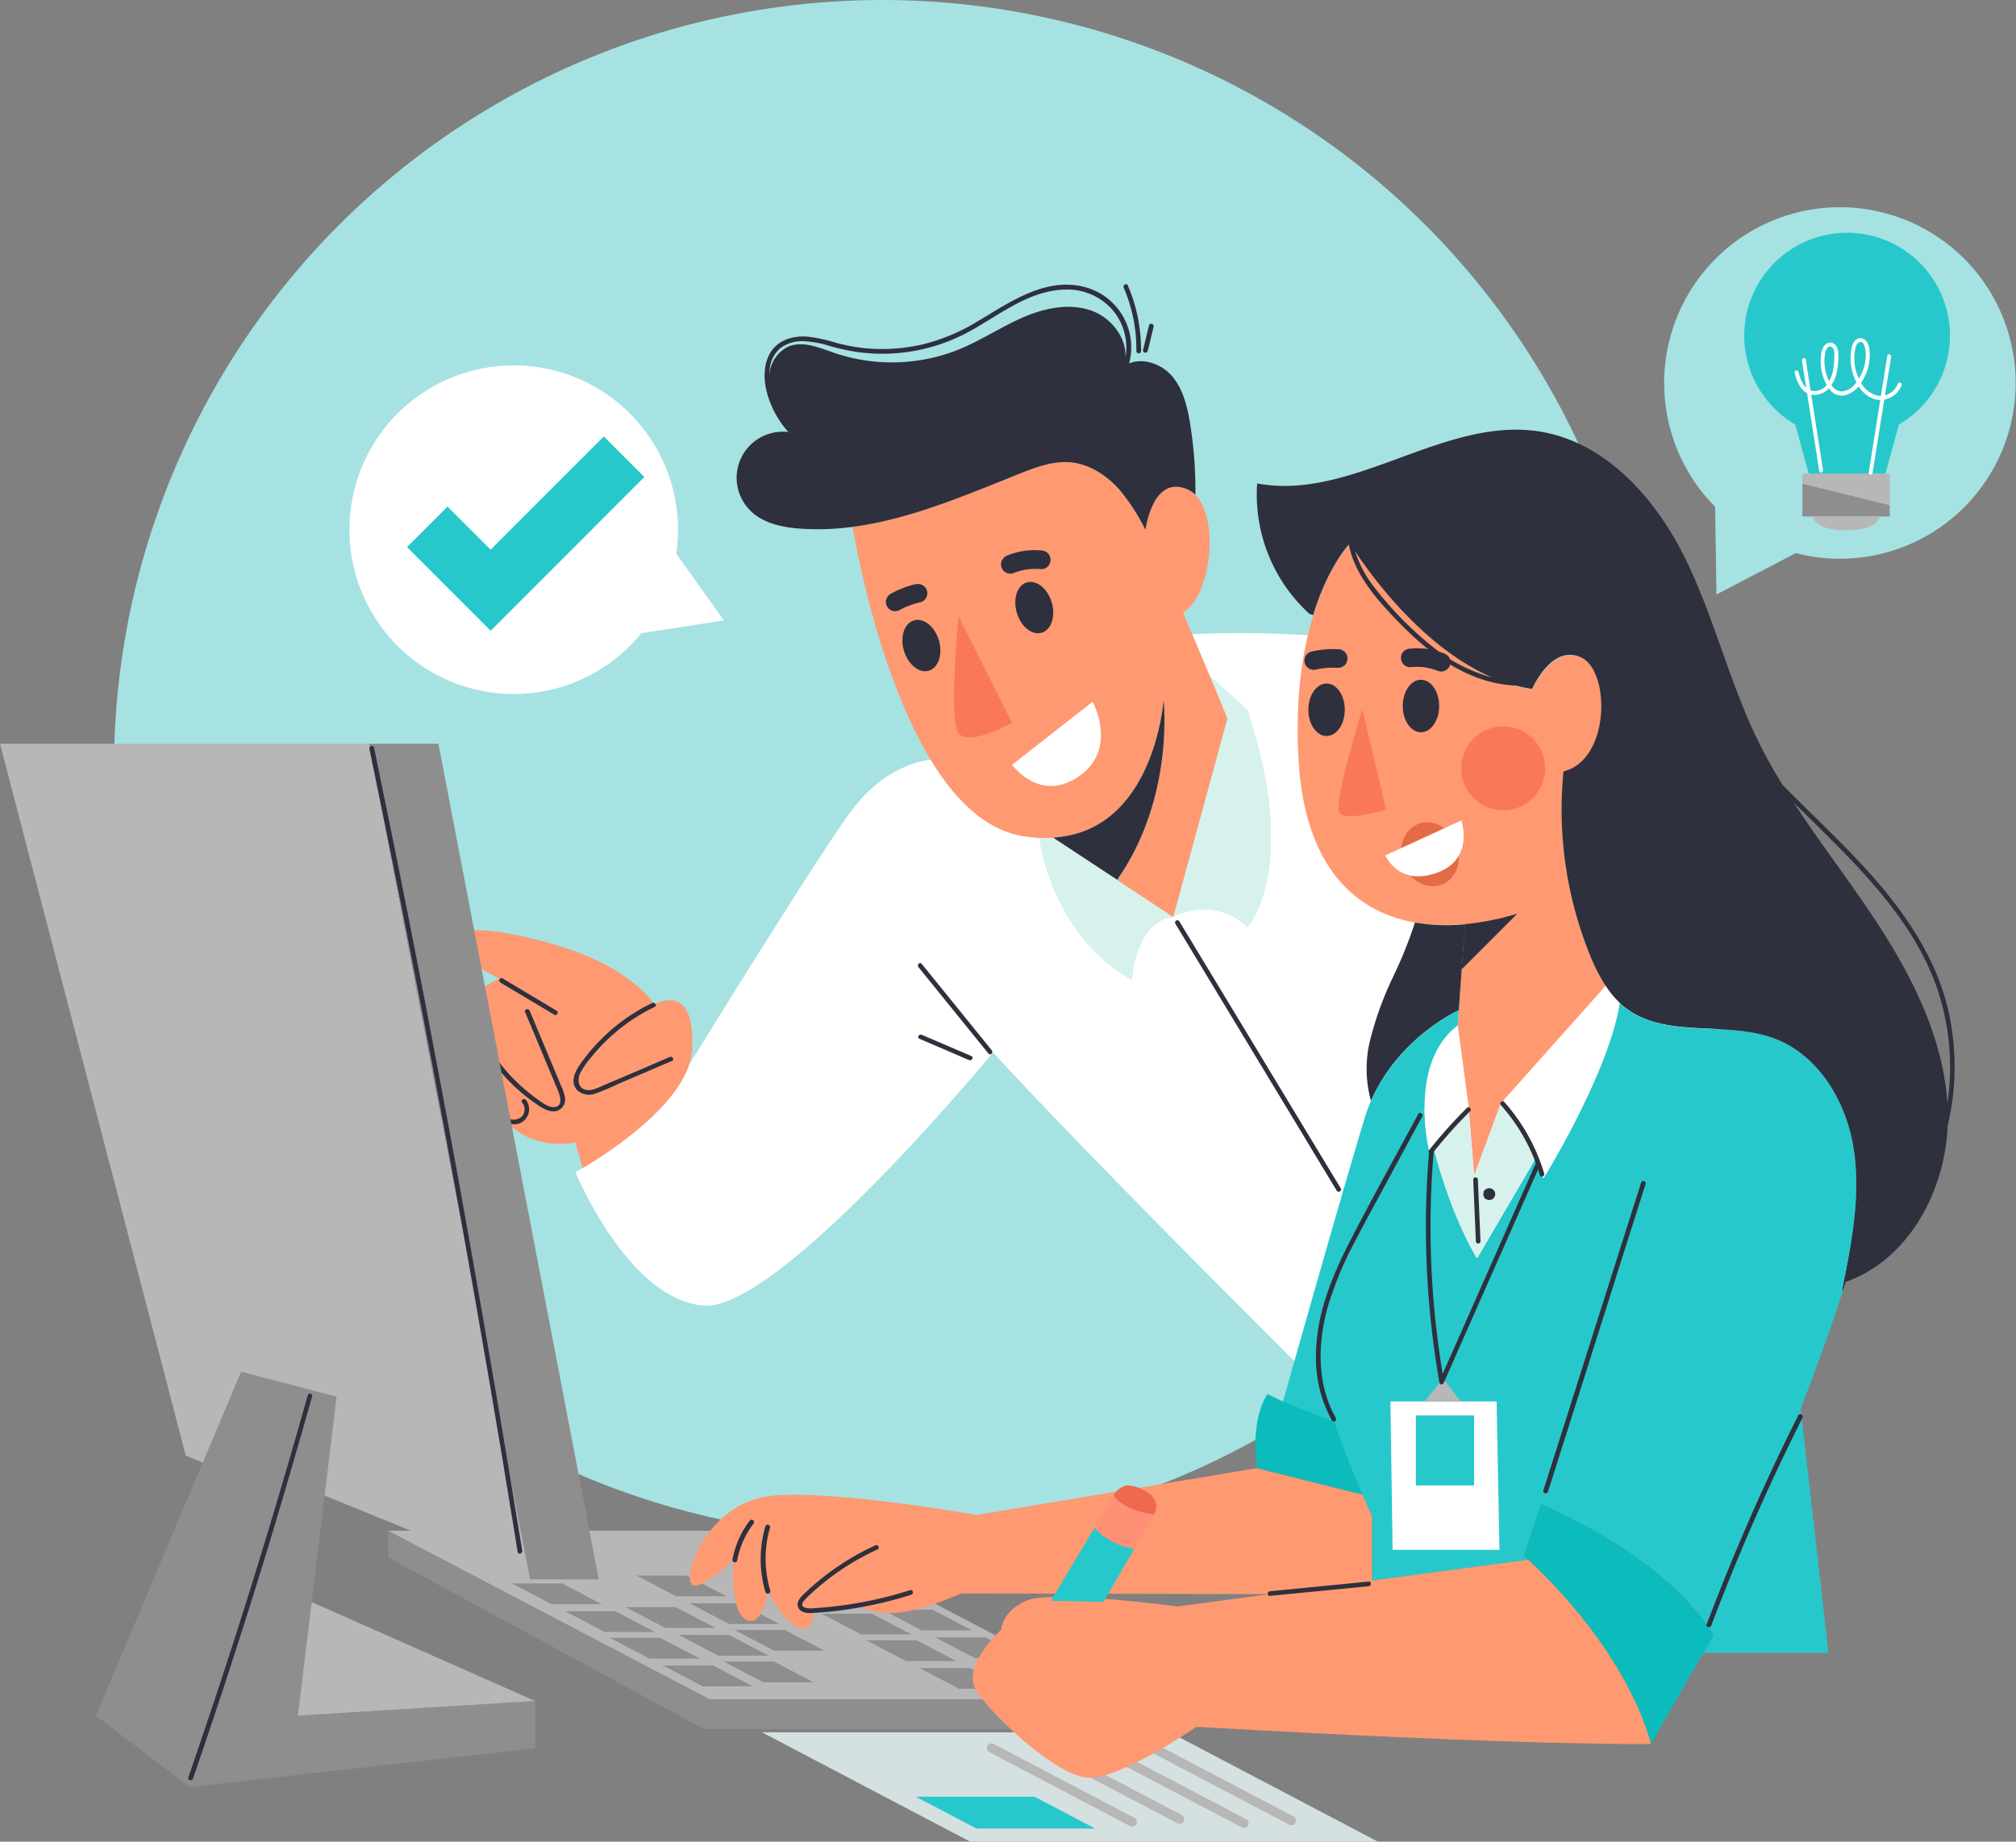 <svg xmlns="http://www.w3.org/2000/svg" viewBox="0 0 434.64 397.02"><rect x="0" y="0" width="434.64" height="397.02" fill="#808080" stroke="none"/><defs><style>.cls-1{fill:#a6e2e2;}.cls-2{fill:#fff;}.cls-3{fill:#d7f2ed;}.cls-4{fill:#2e303d;}.cls-5{fill:#ff9971;}.cls-6{fill:#f9785a;}.cls-7{fill:#8e8e8e;}.cls-8{fill:#b7b7b7;}.cls-9{fill:#d5e0e0;}.cls-10{fill:#27c8cc;}.cls-11{fill:#e56b45;}.cls-12{fill:#0cbcbc;}.cls-13{fill:#ed694f;}.cls-14{fill:#ff9076;}</style></defs><title>heromentoring</title><g id="OBJECTS"><circle class="cls-1" cx="190.2" cy="165.63" r="165.63"/><path class="cls-2" d="M247.05,280s-46.17,56-62.5,54.57S157,305.81,157,305.81s.56-.3,1.51-.87c4.78-2.82,19.48-12.16,22.92-22.13,3.33-5.41,27.55-44.68,34.92-54.7,7.93-10.77,17.26-11.19,17.26-11.19,5.26,8.65,11.9,15.23,20.13,16.47a32.53,32.53,0,0,0,3.28.33c.5,3.52,3.81,21.48,19.94,30.67,0,0,.62-12.51,8.89-13.62,0,0,8.76-4.8,16,2.22,0,0,11.46-12.3,0-46.84l-8.18-7.4h0l-3.75-8.92s41.85-2.09,51.53,6.88,71.6,90.9,71.6,90.9L323,357.53S268.38,303.37,247.05,280Z" transform="translate(-32.94 -53.13)"/><path class="cls-3" d="M301.87,206.15c11.46,34.54,0,46.84,0,46.84-7.23-7-16-2.22-16-2.22L297.56,208l-3.87-9.2Z" transform="translate(-32.94 -53.13)"/><path class="cls-3" d="M273.77,242.78l12.11,8c-8.27,1.11-8.89,13.62-8.89,13.62-16.13-9.19-19.44-27.15-19.94-30.67a26.25,26.25,0,0,0,2.95,0Z" transform="translate(-32.94 -53.13)"/><path class="cls-4" d="M246.77,279.56q-7.56-9.31-15.11-18.65c-.41-.5-1.11.21-.71.71q7.56,9.33,15.11,18.65C246.47,280.77,247.17,280.06,246.77,279.56Z" transform="translate(-32.94 -53.13)"/><path class="cls-4" d="M242.36,280.79l-10.7-4.59c-.59-.25-1.1.61-.51.86l10.7,4.59C242.44,281.9,243,281,242.36,280.79Z" transform="translate(-32.94 -53.13)"/><path class="cls-4" d="M322,309.31l-13.6-22.5-13.54-22.4-7.68-12.69a.5.5,0,0,0-.86.5l13.61,22.5q6.77,11.2,13.54,22.4,3.82,6.35,7.67,12.69C321.44,310.36,322.31,309.86,322,309.31Z" transform="translate(-32.94 -53.13)"/><path class="cls-5" d="M182.19,279.12a12.72,12.72,0,0,1-.73,3.69c-3.44,10-18.14,19.31-22.92,22.13L157,299.41s-7.75,1.74-13.42-3.17a2,2,0,0,1-.67.73,4.52,4.52,0,0,1-2.75.41,22.5,22.5,0,0,1-11.76-4.64,11.1,11.1,0,0,1-4.33-6,5.77,5.77,0,0,1,2.43-6.24,7.14,7.14,0,0,1-.15-1.13,7.91,7.91,0,0,1,2.6-5.77,21.21,21.21,0,0,1,5-3.39l.06-.25a7.32,7.32,0,0,1,2.81-3.77,20.57,20.57,0,0,1,3.8-2.08c-6.41-3.3-12.56-7-11.94-8.6,1.25-3.33,14.38-2.15,27.66,2.5S174,269.59,174,269.59C178.08,267.76,182.6,268.12,182.19,279.12Z" transform="translate(-32.94 -53.13)"/><path class="cls-4" d="M177.33,281,168,285l-4.7,2c-1.28.55-2.85,1.45-4.3,1s-1.57-2.22-1-3.47a17.78,17.78,0,0,1,2.39-3.46,39.63,39.63,0,0,1,5.72-5.79,39.13,39.13,0,0,1,7.95-5.07c.58-.28.08-1.14-.5-.86a40.26,40.26,0,0,0-14.14,11.33c-1.46,1.87-4.23,5.17-2,7.51a3.81,3.81,0,0,0,3.93.66,48,48,0,0,0,4.75-2l11.69-5C178.42,281.61,177.91,280.75,177.33,281Z" transform="translate(-32.94 -53.13)"/><path class="cls-4" d="M152.93,271l-11.64-6.95c-.55-.33-1,.54-.5.87l11.64,6.95C153,272.21,153.48,271.34,152.93,271Z" transform="translate(-32.94 -53.13)"/><path class="cls-4" d="M154.74,289.75a9.58,9.58,0,0,0-.9-2.69c-.39-1-.79-1.91-1.19-2.87q-2.76-6.58-5.51-13.18c-.25-.58-1.21-.33-1,.27q2.24,5.33,4.46,10.66l2.25,5.38c.46,1.09,1.86,4-.16,4.43-1.42.32-3.08-1.1-4.15-1.85A36.38,36.38,0,0,1,145,287a37,37,0,0,1-5.85-6.88,36.14,36.14,0,0,1-4.35-9.21c-.19-.61-1.15-.35-1,.27a37.4,37.4,0,0,0,14.2,19.54c1.25.88,2.74,2,4.34,2A2.54,2.54,0,0,0,154.74,289.75Z" transform="translate(-32.94 -53.13)"/><path class="cls-4" d="M146.34,290.27c-.38-.51-1.25,0-.86.51a2.29,2.29,0,0,1,0,3,2.55,2.55,0,0,1-3,.41,13.89,13.89,0,0,1-2.79-1.9c-.91-.72-1.81-1.46-2.69-2.21a77.85,77.85,0,0,1-9.57-9.9c-.4-.5-1.11.21-.71.7a77.22,77.22,0,0,0,8.73,9.17c1.54,1.36,3.13,2.67,4.78,3.91,1.45,1.08,3.34,2.11,5.12,1.14A3.25,3.25,0,0,0,146.34,290.27Z" transform="translate(-32.94 -53.13)"/><path class="cls-5" d="M297.56,208l-11.68,42.82-12.11-8c12.46-17.7,10-38.72,10-38.72s-1.94,28.31-23.8,29.64a26.25,26.25,0,0,1-2.95,0,32.53,32.53,0,0,1-3.28-.33c-8.23-1.24-14.87-7.82-20.13-16.47-10.45-17.18-15.5-42.48-16.87-50.25,12.31-1.61,24.27-6.78,35.95-11.44,3.61-1.44,7.42-2.87,11.29-2.44s7.51,2.79,10.17,5.76a43.54,43.54,0,0,1,5.71,8.76c.46-2.82,2.37-11.28,8.77-8.84a5.59,5.59,0,0,1,2,1.3c5.31,5.36,3.36,22-2.66,25.39l2,4.66,3.75,8.92h0Z" transform="translate(-32.94 -53.13)"/><path class="cls-4" d="M283.8,204.06s2.43,21-10,38.72L260,233.7C281.86,232.37,283.8,204.06,283.8,204.06Z" transform="translate(-32.94 -53.13)"/><path class="cls-4" d="M289.55,144.65c-.59-3.76-1.51-7.67-4-10.53-2.25-2.55-6.13-3.91-9.18-2.65A13.42,13.42,0,0,0,266.76,115c-8.48-2.21-16.23,3.37-23.11,7.44a41.82,41.82,0,0,1-11.7,4.91,38.54,38.54,0,0,1-12.44.85,40,40,0,0,1-6.25-1.15,34,34,0,0,0-6.22-1.35c-3.53-.28-7.12,1-8.54,4.5-1.32,3.22-.64,7,.64,10.07a20.79,20.79,0,0,0,3.77,6,9.94,9.94,0,0,0-8.07,17.06c2.75,2.63,6.73,3.47,10.52,3.75a55,55,0,0,0,11.41-.38c12.31-1.61,24.27-6.78,35.95-11.44,3.61-1.44,7.42-2.87,11.29-2.44s7.51,2.79,10.17,5.76a43.54,43.54,0,0,1,5.71,8.76c.46-2.82,2.37-11.28,8.77-8.84a5.59,5.59,0,0,1,2,1.3A89.08,89.08,0,0,0,289.55,144.65Zm-21.23-24.53c-4.78-1.72-10.14-.6-14.8,1.42s-8.92,4.87-13.6,6.82a38.71,38.71,0,0,1-27.13.84c-3.24-1.12-6.78-2.68-9.93-1.34a7.36,7.36,0,0,0-4.06,6.29,10.9,10.9,0,0,1,.13-1.8,6.75,6.75,0,0,1,2.25-4.17,7.79,7.79,0,0,1,5-1.5,23,23,0,0,1,6,1.14,46.09,46.09,0,0,0,5.83,1.23,39.14,39.14,0,0,0,22.53-3.74c7.09-3.55,13.58-9.49,21.9-9.75a13,13,0,0,1,9.89,3.87,12.49,12.49,0,0,1,3.33,10.3c0,.13-.05.26-.07.39C275.79,125.85,272.47,121.63,268.32,120.12Z" transform="translate(-32.94 -53.13)"/><path class="cls-2" d="M268.51,204.4s5.56,10.16-2.92,16.06S251.13,218,251.13,218Z" transform="translate(-32.94 -53.13)"/><path class="cls-6" d="M239.6,186l11.53,22.94s-9.38,5.28-11.53,2.22S239.6,186,239.6,186Z" transform="translate(-32.94 -53.13)"/><path class="cls-4" d="M235.36,191.17c.88,3-.09,5.92-2.17,6.54s-4.48-1.32-5.37-4.31.09-5.92,2.17-6.53S234.47,188.18,235.36,191.17Z" transform="translate(-32.94 -53.13)"/><path class="cls-4" d="M259.69,183c.88,3-.09,5.91-2.17,6.53s-4.48-1.32-5.36-4.31.08-5.92,2.16-6.53S258.8,180,259.69,183Z" transform="translate(-32.94 -53.13)"/><path class="cls-4" d="M230.3,179.06a21.48,21.48,0,0,0-5.43,2.14,2,2,0,0,0-.64,2.75,2,2,0,0,0,2.76.64c.42-.23.85-.44,1.29-.64a18.48,18.48,0,0,1,3.15-1,2,2,0,0,0-1.13-3.84Z" transform="translate(-32.94 -53.13)"/><path class="cls-4" d="M258.8,172.33a2.32,2.32,0,0,0-1.41-.54,15.4,15.4,0,0,0-7.2,1.06,2.19,2.19,0,0,0-1.19,1,2.06,2.06,0,0,0-.16,1.52,2,2,0,0,0,2.49,1.35,13.73,13.73,0,0,1,2.88-.82,14.22,14.22,0,0,1,3.26-.08,2,2,0,0,0,1.42-.63,2,2,0,0,0-.09-2.83Z" transform="translate(-32.94 -53.13)"/><path class="cls-4" d="M276.08,114.65c-.26-.59-1.12-.08-.87.51a33.5,33.5,0,0,1,2.73,13.65.5.5,0,0,0,1,0A34.82,34.82,0,0,0,276.08,114.65Z" transform="translate(-32.94 -53.13)"/><path class="cls-4" d="M280.66,123.27q-.65,2.64-1.28,5.28c-.16.62.81.89,1,.27.43-1.76.85-3.52,1.28-5.28C281.77,122.91,280.81,122.65,280.66,123.27Z" transform="translate(-32.94 -53.13)"/><polygon class="cls-7" points="240.92 366.32 240.92 372.71 151.7 372.71 83.69 335.74 83.69 329.99 153 366.32 240.92 366.32"/><polygon class="cls-8" points="240.92 366.32 153 366.32 83.69 329.99 171.61 329.99 240.92 366.32"/><polygon class="cls-7" points="162.3 363.52 151.48 363.52 142.94 359.05 153.77 359.05 162.3 363.52"/><polygon class="cls-7" points="150.86 357.55 140.03 357.55 131.5 353.07 142.33 353.07 150.86 357.55"/><polygon class="cls-7" points="141.18 351.8 130.35 351.8 121.82 347.33 132.65 347.33 141.18 351.8"/><polygon class="cls-7" points="129.74 345.82 118.91 345.82 110.38 341.35 121.2 341.35 129.74 345.82"/><polygon class="cls-7" points="175.37 362.65 164.54 362.65 156.01 358.18 166.84 358.18 175.37 362.65"/><polygon class="cls-7" points="165.69 356.91 154.86 356.91 146.33 352.44 157.15 352.44 165.69 356.91"/><polygon class="cls-7" points="154.25 350.93 143.42 350.93 134.88 346.46 145.71 346.46 154.25 350.93"/><polygon class="cls-7" points="177.73 355.84 166.91 355.84 158.37 351.37 169.2 351.37 177.73 355.84"/><polygon class="cls-7" points="168.05 350.1 157.22 350.1 148.69 345.63 159.52 345.63 168.05 350.1"/><polygon class="cls-7" points="156.61 344.12 145.78 344.12 137.25 339.65 148.07 339.65 156.61 344.12"/><polygon class="cls-7" points="217.62 364.06 206.79 364.06 198.25 359.59 209.08 359.59 217.62 364.06"/><polygon class="cls-7" points="206.17 358.09 195.35 358.09 186.81 353.61 197.64 353.61 206.17 358.09"/><polygon class="cls-7" points="196.49 352.34 185.67 352.34 177.13 347.87 187.96 347.87 196.49 352.34"/><polygon class="cls-7" points="185.05 346.36 174.22 346.36 165.69 341.89 176.52 341.89 185.05 346.36"/><polygon class="cls-7" points="230.68 363.19 219.86 363.19 211.32 358.72 222.15 358.72 230.68 363.19"/><polygon class="cls-7" points="221 357.45 210.17 357.45 201.64 352.98 212.47 352.98 221 357.45"/><polygon class="cls-7" points="209.56 351.47 198.73 351.47 190.2 347 201.03 347 209.56 351.47"/><polygon class="cls-9" points="297.09 397.02 209.17 397.02 164.28 373.44 252.2 373.44 297.09 397.02"/><polygon class="cls-10" points="236.11 394.19 210.53 394.19 197.46 387.33 223.05 387.33 236.11 394.19"/><path class="cls-8" d="M277,446.88a1,1,0,0,1-.46-.11l-30.34-15.94a1,1,0,0,1,.93-1.77L277.51,445a1,1,0,0,1-.47,1.88Z" transform="translate(-32.94 -53.13)"/><path class="cls-8" d="M287.25,446.3a.93.93,0,0,1-.46-.12l-30.34-15.93a1,1,0,1,1,.93-1.78l30.34,15.94a1,1,0,0,1-.47,1.89Z" transform="translate(-32.94 -53.13)"/><path class="cls-8" d="M301.13,447.18a1,1,0,0,1-.47-.12l-30.34-15.93a1,1,0,1,1,.93-1.77l30.34,15.93a1,1,0,0,1-.46,1.89Z" transform="translate(-32.94 -53.13)"/><path class="cls-8" d="M311.33,446.59a1.11,1.11,0,0,1-.46-.11l-30.34-15.94a1,1,0,1,1,.93-1.77L311.8,444.7a1,1,0,0,1-.47,1.89Z" transform="translate(-32.94 -53.13)"/><path class="cls-1" d="M403,181.28l17.11-8.91a37.89,37.89,0,1,0-17.4-10Z" transform="translate(-32.94 -53.13)"/><polygon class="cls-7" points="407.41 108.86 407.41 111.34 405.27 111.34 390.82 111.34 388.59 111.34 388.59 104.25 407.41 108.86"/><path class="cls-8" d="M423.76,164.47h14.45s-.34,3-7.27,3S423.76,164.47,423.76,164.47Z" transform="translate(-32.94 -53.13)"/><polygon class="cls-8" points="407.41 102.11 407.41 108.86 388.59 104.25 388.59 102.11 389.94 102.11 406.48 102.11 407.41 102.11"/><path class="cls-10" d="M453.34,125.48a22.18,22.18,0,0,1-11,19.17l-2.91,10.58H422.88L420,144.65a22.18,22.18,0,1,1,33.35-19.17Z" transform="translate(-32.94 -53.13)"/><path class="cls-2" d="M422.25,130.62c-.08-.52-.89-.3-.81.23l3.72,23.84c.09.53.89.31.81-.22Z" transform="translate(-32.94 -53.13)"/><path class="cls-2" d="M439.84,129.82q-2,12.56-4,25.1c-.08.53.72.75.81.22q2-12.54,4-25.1C440.73,129.51,439.93,129.29,439.84,129.82Z" transform="translate(-32.94 -53.13)"/><path class="cls-2" d="M442.1,135.86a4,4,0,0,1-4.39,2.55,5.52,5.52,0,0,1-3.53-2.76,10.71,10.71,0,0,0,1.57-3.5,10,10,0,0,0,.21-3.77c-.14-1-.59-2.18-1.69-2.33-1.29-.17-1.95,1.13-2.16,2.19a11.19,11.19,0,0,0,0,4.16,10.74,10.74,0,0,0,1.07,3.16c-.11.13-.22.27-.34.4a4.16,4.16,0,0,1-2.72,1.56,2.61,2.61,0,0,1-2.33-1.41,7.44,7.44,0,0,0,1.14-2.69,16.29,16.29,0,0,0,.33-4.35c-.08-1.1-.84-2.39-2.13-2s-1.55,2-1.63,3.16a10.42,10.42,0,0,0,.47,4,10.92,10.92,0,0,0,.81,1.92,3.58,3.58,0,0,1-2.15,1.24c-2.52.41-3.46-2.16-3.95-4.11a.42.42,0,0,0-.81.22c.55,2.17,1.6,4.77,4.25,4.76a4.22,4.22,0,0,0,3.11-1.4,5.35,5.35,0,0,0,.67.75,3.25,3.25,0,0,0,3.45.53,6.17,6.17,0,0,0,2.3-1.71,6.63,6.63,0,0,0,3.12,2.64,4.87,4.87,0,0,0,6.16-2.93C443.09,135.58,442.28,135.36,442.1,135.86Zm-15.73-6.24a2.51,2.51,0,0,1,.61-1.56c.51-.46,1.08-.16,1.3.41a4.33,4.33,0,0,1,.11,1.72c0,.59,0,1.18-.1,1.76a8.64,8.64,0,0,1-1,3.36A9.75,9.75,0,0,1,426.37,129.62Zm7.27,5a10.19,10.19,0,0,1-.65-6.53,1.52,1.52,0,0,1,.87-1.21c.51-.16.86.28,1,.7a6.2,6.2,0,0,1,.29,2.87,9.48,9.48,0,0,1-1.47,4.31S433.67,134.7,433.64,134.65Z" transform="translate(-32.94 -53.13)"/><path class="cls-2" d="M189,186.88l-17.8,2.76a35.42,35.42,0,1,1,7.54-17.16Z" transform="translate(-32.94 -53.13)"/><polygon class="cls-10" points="138.92 102.83 105.78 135.98 87.75 117.95 96.49 109.21 105.78 118.49 130.18 94.09 138.92 102.83"/><path class="cls-5" d="M379.11,265.68,356.53,291l-5.77,15.57L349.58,292l-2.37-17.79.24-3.29,1.35-18.59A40.09,40.09,0,0,1,338,252c-13.5-2.4-23.8-12.71-25.09-35-.79-13.59.89-23.83,3.16-31.21,3.33-10.84,8-15.49,8-15.49s16.89,28.29,39.27,31.42c0,0,4.1-9.67,10.49-6.82s6.4,22.09-3.74,24.61a83.61,83.61,0,0,0,5.61,39.36A39,39,0,0,0,379.11,265.68Z" transform="translate(-32.94 -53.13)"/><circle class="cls-6" cx="324.09" cy="165.63" r="9.05"/><path class="cls-4" d="M360.07,250.09l-12,12,.71-9.73A57.9,57.9,0,0,0,360.07,250.09Z" transform="translate(-32.94 -53.13)"/><path class="cls-4" d="M348.09,262.05l-.64,8.86s-13,5.82-18.93,19.57a25.94,25.94,0,0,1-.22-13,71.7,71.7,0,0,1,5-13.8A96,96,0,0,0,338,252a40.09,40.09,0,0,0,10.83.37Z" transform="translate(-32.94 -53.13)"/><path class="cls-6" d="M326.64,206l5.15,21.69s-9,2.71-10.15.55S326.64,206,326.64,206Z" transform="translate(-32.94 -53.13)"/><path class="cls-4" d="M452.86,270.4c-2.69-11-9.19-20.46-16.61-28.79-6-6.74-12.67-12.84-19-19.27-2-3.23-3.83-6.53-5.49-9.94-6.2-12.79-9.45-26.86-15.83-39.55s-17.1-24.52-31.14-26.71c-20.62-3.22-40.3,15.06-60.81,11.21a34.76,34.76,0,0,0,11.29,28.13l.77.24c2.86-9.3,6.66-14,7.69-15.2,1.23,6.15,5.5,11.2,9.72,15.66,4.93,5.21,10.49,10.06,17.23,12.75a27.41,27.41,0,0,0,9.13,2,31.2,31.2,0,0,0,3.46.71s4.1-9.67,10.49-6.82,6.4,22.09-3.74,24.61a83.61,83.61,0,0,0,5.61,39.36,39,39,0,0,0,3.48,6.88,19.9,19.9,0,0,0,3,3.64h0c.41.38.84.75,1.3,1.1,8.79,6.71,21.74,2.69,32.09,6.58,9.58,3.6,15.52,13.68,17.08,23.8s-.47,20.41-2.49,30.45l.18.06c.2-.6.39-1.21.58-1.81,13.44-4.76,21.4-19.33,22-33.66A55.13,55.13,0,0,0,452.86,270.4ZM343,193.5a76.08,76.08,0,0,1-14.46-14.68,24.65,24.65,0,0,1-3.45-6.85c3.45,5.22,14.68,20.81,29.51,27.19A34.6,34.6,0,0,1,343,193.5Zm109.79,97.32c-1-14.48-8-28-16.07-40.13-5.51-8.26-11.6-16.16-17-24.46,3.86,3.81,7.77,7.57,11.53,11.47,7.94,8.24,15.46,17.44,19.28,28.37A52.79,52.79,0,0,1,452.81,290.82Z" transform="translate(-32.94 -53.13)"/><path class="cls-4" d="M322.87,206.14c0,3.12-1.76,5.65-3.93,5.65s-3.92-2.53-3.92-5.65,1.75-5.66,3.92-5.66S322.87,203,322.87,206.14Z" transform="translate(-32.94 -53.13)"/><path class="cls-4" d="M343.22,205.33c0,3.12-1.76,5.65-3.93,5.65s-3.92-2.53-3.92-5.65,1.75-5.66,3.92-5.66S343.22,202.2,343.22,205.33Z" transform="translate(-32.94 -53.13)"/><path class="cls-4" d="M321.45,193.09a21,21,0,0,0-5.81.51,2,2,0,0,0-1.39,2.46,2,2,0,0,0,2.46,1.39c.47-.1.94-.18,1.42-.25a19.37,19.37,0,0,1,3.32-.11,2,2,0,0,0,2-2A2,2,0,0,0,321.45,193.09Z" transform="translate(-32.94 -53.13)"/><path class="cls-4" d="M345.38,194.88a2.29,2.29,0,0,0-1.2-.92,15.25,15.25,0,0,0-7.2-1,2.13,2.13,0,0,0-1.42.58,2.08,2.08,0,0,0-.58,1.42,2,2,0,0,0,2,2,14.33,14.33,0,0,1,3,0,14.18,14.18,0,0,1,3.14.86,2,2,0,0,0,1.54-.21,2,2,0,0,0,.72-2.73Z" transform="translate(-32.94 -53.13)"/><path class="cls-11" d="M346.9,235c1.45,3.58.08,7.51-3,8.78s-6.84-.61-8.29-4.19-.09-7.52,3-8.79S345.45,231.39,346.9,235Z" transform="translate(-32.94 -53.13)"/><path class="cls-2" d="M348,230s3,8.55-5.63,11.4c-7,2.32-10-2.29-10.76-3.87Z" transform="translate(-32.94 -53.13)"/><path class="cls-10" d="M430.1,331.26l.18.06c-2.78,8.63-5.94,17.29-9.13,25.46h0c-9.86,25.24-20,45.83-20.33,46.44-9.74-13.45-27.88-22.38-33.77-25-1.21-.54-1.9-.82-1.9-.82l-3.71,11.12.93.86-33.63,4.48V380s-.83-1.8-2.06-4.66c-1.68-3.9-4.11-9.78-6.14-15.7-2.23-6.5-4-13.05-3.77-17.08.56-10.38,23.3-50.41,23.3-50.41a44.69,44.69,0,0,0,1.31,10.43,6.75,6.75,0,0,1,.67-1.95c.1.43,3.32,13.71,9.33,23.77l12.8-21.82c.53,1.37,1.05,2.9,1.52,4.58,0,0,14.2-23,16.42-37.81.41.38.84.75,1.3,1.1,8.79,6.71,21.74,2.69,32.09,6.58,9.58,3.6,15.52,13.68,17.08,23.8S432.12,321.22,430.1,331.26Z" transform="translate(-32.94 -53.13)"/><path class="cls-10" d="M421.15,356.79l6,52.65h-27l2.24-3.89c-.49-.79-1-1.56-1.58-2.32C401.13,402.62,411.29,382,421.15,356.79Z" transform="translate(-32.94 -53.13)"/><path class="cls-12" d="M400.82,403.23c.56.76,1.09,1.53,1.58,2.32l-2.24,3.89-11.29,19.65s-4-18.67-26.5-39.73l-.93-.86,3.71-11.12s.69.28,1.9.82C372.94,380.85,391.08,389.78,400.82,403.23Z" transform="translate(-32.94 -53.13)"/><path class="cls-5" d="M388.87,429.09s-25.83.46-98-3.71c0,0-16.87,11.68-23.72,10.94s-20.39-13.44-23.73-18.72,5.38-13.16,5.38-13.16.09-4,5.56-6.3c2.44-1,9.13-.89,15.81-.42,8.32.6,16.62,1.72,16.62,1.72l20.09-2.68,21.9-2.92,33.63-4.48C384.9,410.42,388.87,429.09,388.87,429.09Z" transform="translate(-32.94 -53.13)"/><path class="cls-2" d="M382.12,269.32h0c-2.22,14.85-16.42,37.81-16.42,37.81-.47-1.68-1-3.21-1.52-4.58-3.43-8.88-7.65-11.54-7.65-11.54l22.58-25.34A19.9,19.9,0,0,0,382.12,269.32Z" transform="translate(-32.94 -53.13)"/><path class="cls-3" d="M364.18,302.56l-12.8,21.82c-6-10.06-9.23-23.34-9.33-23.77h0c2-4.06,7.53-8.61,7.53-8.61l1.18,14.6L356.53,291S360.75,293.68,364.18,302.56Z" transform="translate(-32.94 -53.13)"/><path class="cls-2" d="M340,355.24h15.6l.62,32H333.18l-.47-32Zm10.72,18.08v-15H338.21v15Z" transform="translate(-32.94 -53.13)"/><rect class="cls-10" x="305.27" y="305.18" width="12.54" height="15.01"/><path class="cls-2" d="M347.21,274.2,349.58,292s-5.52,4.55-7.53,8.61h0a6.75,6.75,0,0,0-.67,1.95,44.69,44.69,0,0,1-1.31-10.43C340,286,341.41,278.6,347.21,274.2Z" transform="translate(-32.94 -53.13)"/><polygon class="cls-8" points="311.11 297.24 314.96 302.11 307.09 302.11 311.11 297.24"/><path class="cls-10" d="M328.52,290.48c6-13.75,18.93-19.57,18.93-19.57l-.24,3.29c-5.8,4.4-7.17,11.8-7.14,17.93,0,0-22.74,40-23.3,50.41-.21,4,1.54,10.58,3.77,17.08l-1.36.34-9.76-4.74.31-.63s12.42-44,17.42-60.42A31.58,31.58,0,0,1,328.52,290.48Z" transform="translate(-32.94 -53.13)"/><path class="cls-5" d="M328.74,380v13.86l-21.9,2.92-66.65-.14c-11.28,4.85-17.11,5.11-21.47,2.94-1.78.12-8.46.86-10.24,1-.17,1.92-.76,3.63-2.35,3.63-3.61,0-7.64-8.06-7.64-8.06s-1.11,8.06-4.73,6.12-2.64-13-2.64-13-8.2,8-9.31,5,4.31-17.47,17.79-18.72,43.92,4.17,43.92,4.17l60.37-10.1,22.79,5.72C327.91,378.18,328.74,380,328.74,380Z" transform="translate(-32.94 -53.13)"/><path class="cls-12" d="M326.68,375.32l-22.79-5.72c-1.4-11.21,2.32-15.94,2.32-15.94l3.21,1.56,11.12,4.4h0C322.57,365.54,325,371.42,326.68,375.32Z" transform="translate(-32.94 -53.13)"/><path class="cls-13" d="M280.81,375.2a3.36,3.36,0,0,1,.95,4.44c-7.05-.91-8.73-4.12-8.73-4.12a4.27,4.27,0,0,1,2.86-2.2A9,9,0,0,1,280.81,375.2Z" transform="translate(-32.94 -53.13)"/><path class="cls-14" d="M281.76,379.64,277.5,387a14.34,14.34,0,0,1-8.61-4.52l4.14-7S274.71,378.73,281.76,379.64Z" transform="translate(-32.94 -53.13)"/><path class="cls-10" d="M277.5,387l-6.64,11.46-11.34-.24,9.37-15.74A14.34,14.34,0,0,0,277.5,387Z" transform="translate(-32.94 -53.13)"/><path class="cls-4" d="M386.76,308.06q-4.12,13-8.24,25.93l-8.19,25.81-4.65,14.63c-.19.61.77.88,1,.26q4.13-13,8.24-25.92L383.07,323l4.65-14.63C387.91,307.71,387,307.45,386.76,308.06Z" transform="translate(-32.94 -53.13)"/><path class="cls-4" d="M420.65,358.21q-8.61,17.15-15.82,35-2,5-3.95,10.09c-.23.6.74.86,1,.26q6.73-17.83,14.91-35.08,2.33-4.89,4.76-9.73C421.81,358.14,420.94,357.63,420.65,358.21Z" transform="translate(-32.94 -53.13)"/><path class="cls-4" d="M338.71,293.29c-4.76,8.81-9.63,17.58-14.24,26.47-4.17,8-7.85,16.62-7.82,25.82a28,28,0,0,0,3.43,13.74.5.5,0,0,0,.87-.5c-4.32-7.61-3.93-16.87-1.44-25a78.76,78.76,0,0,1,5.34-12.64c2.18-4.25,4.5-8.44,6.77-12.65l7.95-14.74C339.88,293.22,339,292.72,338.71,293.29Z" transform="translate(-32.94 -53.13)"/><path class="cls-4" d="M364.13,303.72q-8.1,18.34-16.21,36.67-2,4.47-3.94,8.93a193.14,193.14,0,0,1-2.56-36.89q.15-5.49.62-11c0-.64-1-.63-1,0a193.49,193.49,0,0,0,.66,39c.42,3.55.94,7.07,1.55,10.59a.54.54,0,0,0,.06.25.47.47,0,0,0,.85.06v0a.39.39,0,0,0,.07-.16q8.06-18.24,16.13-36.48,2.31-5.24,4.63-10.47C365.25,303.65,364.39,303.14,364.13,303.72Z" transform="translate(-32.94 -53.13)"/><path class="cls-4" d="M328,394.08l-21.27,2.08c-.64.06-.64,1.06,0,1L328,395.08C328.67,395,328.68,394,328,394.08Z" transform="translate(-32.94 -53.13)"/><path class="cls-4" d="M229.15,395.93a85.71,85.71,0,0,1-18.35,3.7c-.72.06-1.43.12-2.15.16a6.93,6.93,0,0,1-1.82,0c-.45-.1-1-.31-.93-.86s.91-1.32,1.36-1.75a54.37,54.37,0,0,1,14.9-10.05c.58-.27.07-1.13-.51-.86a55.83,55.83,0,0,0-15.34,10.43c-.84.8-1.94,2-1.13,3.21.58.88,1.81,1,2.76.94a79.67,79.67,0,0,0,10.1-1.16,87.41,87.41,0,0,0,11.38-2.78C230,396.7,229.77,395.74,229.15,395.93Z" transform="translate(-32.94 -53.13)"/><path class="cls-4" d="M199,396a24,24,0,0,1-.05-13.54.5.5,0,0,0-1-.27,25,25,0,0,0,0,14.08A.5.5,0,0,0,199,396Z" transform="translate(-32.94 -53.13)"/><path class="cls-4" d="M195.24,380.81a.52.52,0,0,0-.69.18,19.68,19.68,0,0,0-3.69,8.31c-.12.63.85.9,1,.26a19,19,0,0,1,3.59-8.06A.5.5,0,0,0,195.24,380.81Z" transform="translate(-32.94 -53.13)"/><path class="cls-4" d="M349.17,292a101.38,101.38,0,0,0-8.12,9.08c-.39.5.31,1.21.71.7a99.86,99.86,0,0,1,8.12-9.08C350.34,292.21,349.63,291.5,349.17,292Z" transform="translate(-32.94 -53.13)"/><path class="cls-4" d="M365.86,306.11a40.71,40.71,0,0,0-8.61-15.43c-.43-.48-1.14.23-.71.71a39.24,39.24,0,0,1,8.35,15A.5.5,0,0,0,365.86,306.11Z" transform="translate(-32.94 -53.13)"/><path class="cls-4" d="M351.56,307.42c0-.64-1-.64-1,0l.57,13.3c0,.64,1,.64,1,0Z" transform="translate(-32.94 -53.13)"/><path class="cls-4" d="M355.18,310a1.34,1.34,0,0,0-1.62-.65,1.52,1.52,0,0,0-.48.31l-.05,0a1.05,1.05,0,0,0-.07.11c0,.06-.11.1-.14.17s0,.08,0,.12a.54.54,0,0,1,0,.1,1.51,1.51,0,0,0-.07.37v0s0,.07,0,.1a2,2,0,0,0,0,.25s0,.06.05.09a.8.8,0,0,0,.08.16,1,1,0,0,0,.15.25s0,0,0,.06a.54.54,0,0,0,.12.09.93.93,0,0,0,.15.13s.05,0,.07,0l.2.07a1.21,1.21,0,0,0,.25.08,1.27,1.27,0,0,0,.9-.2,1.39,1.39,0,0,0,.55-.77A1.36,1.36,0,0,0,355.18,310Z" transform="translate(-32.94 -53.13)"/><polygon class="cls-7" points="67.19 345.36 64.22 369.84 115.37 366.69 115.37 376.89 40.87 385.23 20.67 369.84 43.71 315.31 51.99 295.71 72.56 301.09 69.98 322.4 67.19 345.36"/><polygon class="cls-7" points="94.52 160.33 129.09 340.47 114.26 340.47 79.51 160.33 94.52 160.33"/><polygon class="cls-8" points="115.37 366.69 64.22 369.84 67.19 345.36 115.37 366.69"/><polygon class="cls-8" points="79.51 160.33 114.26 340.47 69.98 322.4 72.56 301.09 51.99 295.71 43.71 315.31 40.04 313.75 0 160.33 79.51 160.33"/><path class="cls-4" d="M139.9,353.57Q137,336.65,134,319.76t-6.24-33.92q-3.17-16.86-6.5-33.7t-6.81-33.64l-.87-4.2c-.13-.63-1.1-.36-1,.27q3.49,16.8,6.85,33.63T126,281.89q3.23,16.94,6.28,33.91t5.94,33.81q2.9,16.9,5.64,33.85c.23,1.41.45,2.82.68,4.23.1.64,1.07.37,1-.26Q142.78,370.48,139.9,353.57Z" transform="translate(-32.94 -53.13)"/><path class="cls-4" d="M99.33,353.79q-4.58,16.26-9.5,32.42T79.63,418.3q-3,9-6.09,18c-.21.61.76.87,1,.27q5.51-16,10.64-32.07T95,372.36q2.68-9.14,5.26-18.31A.5.5,0,0,0,99.33,353.79Z" transform="translate(-32.94 -53.13)"/></g></svg>